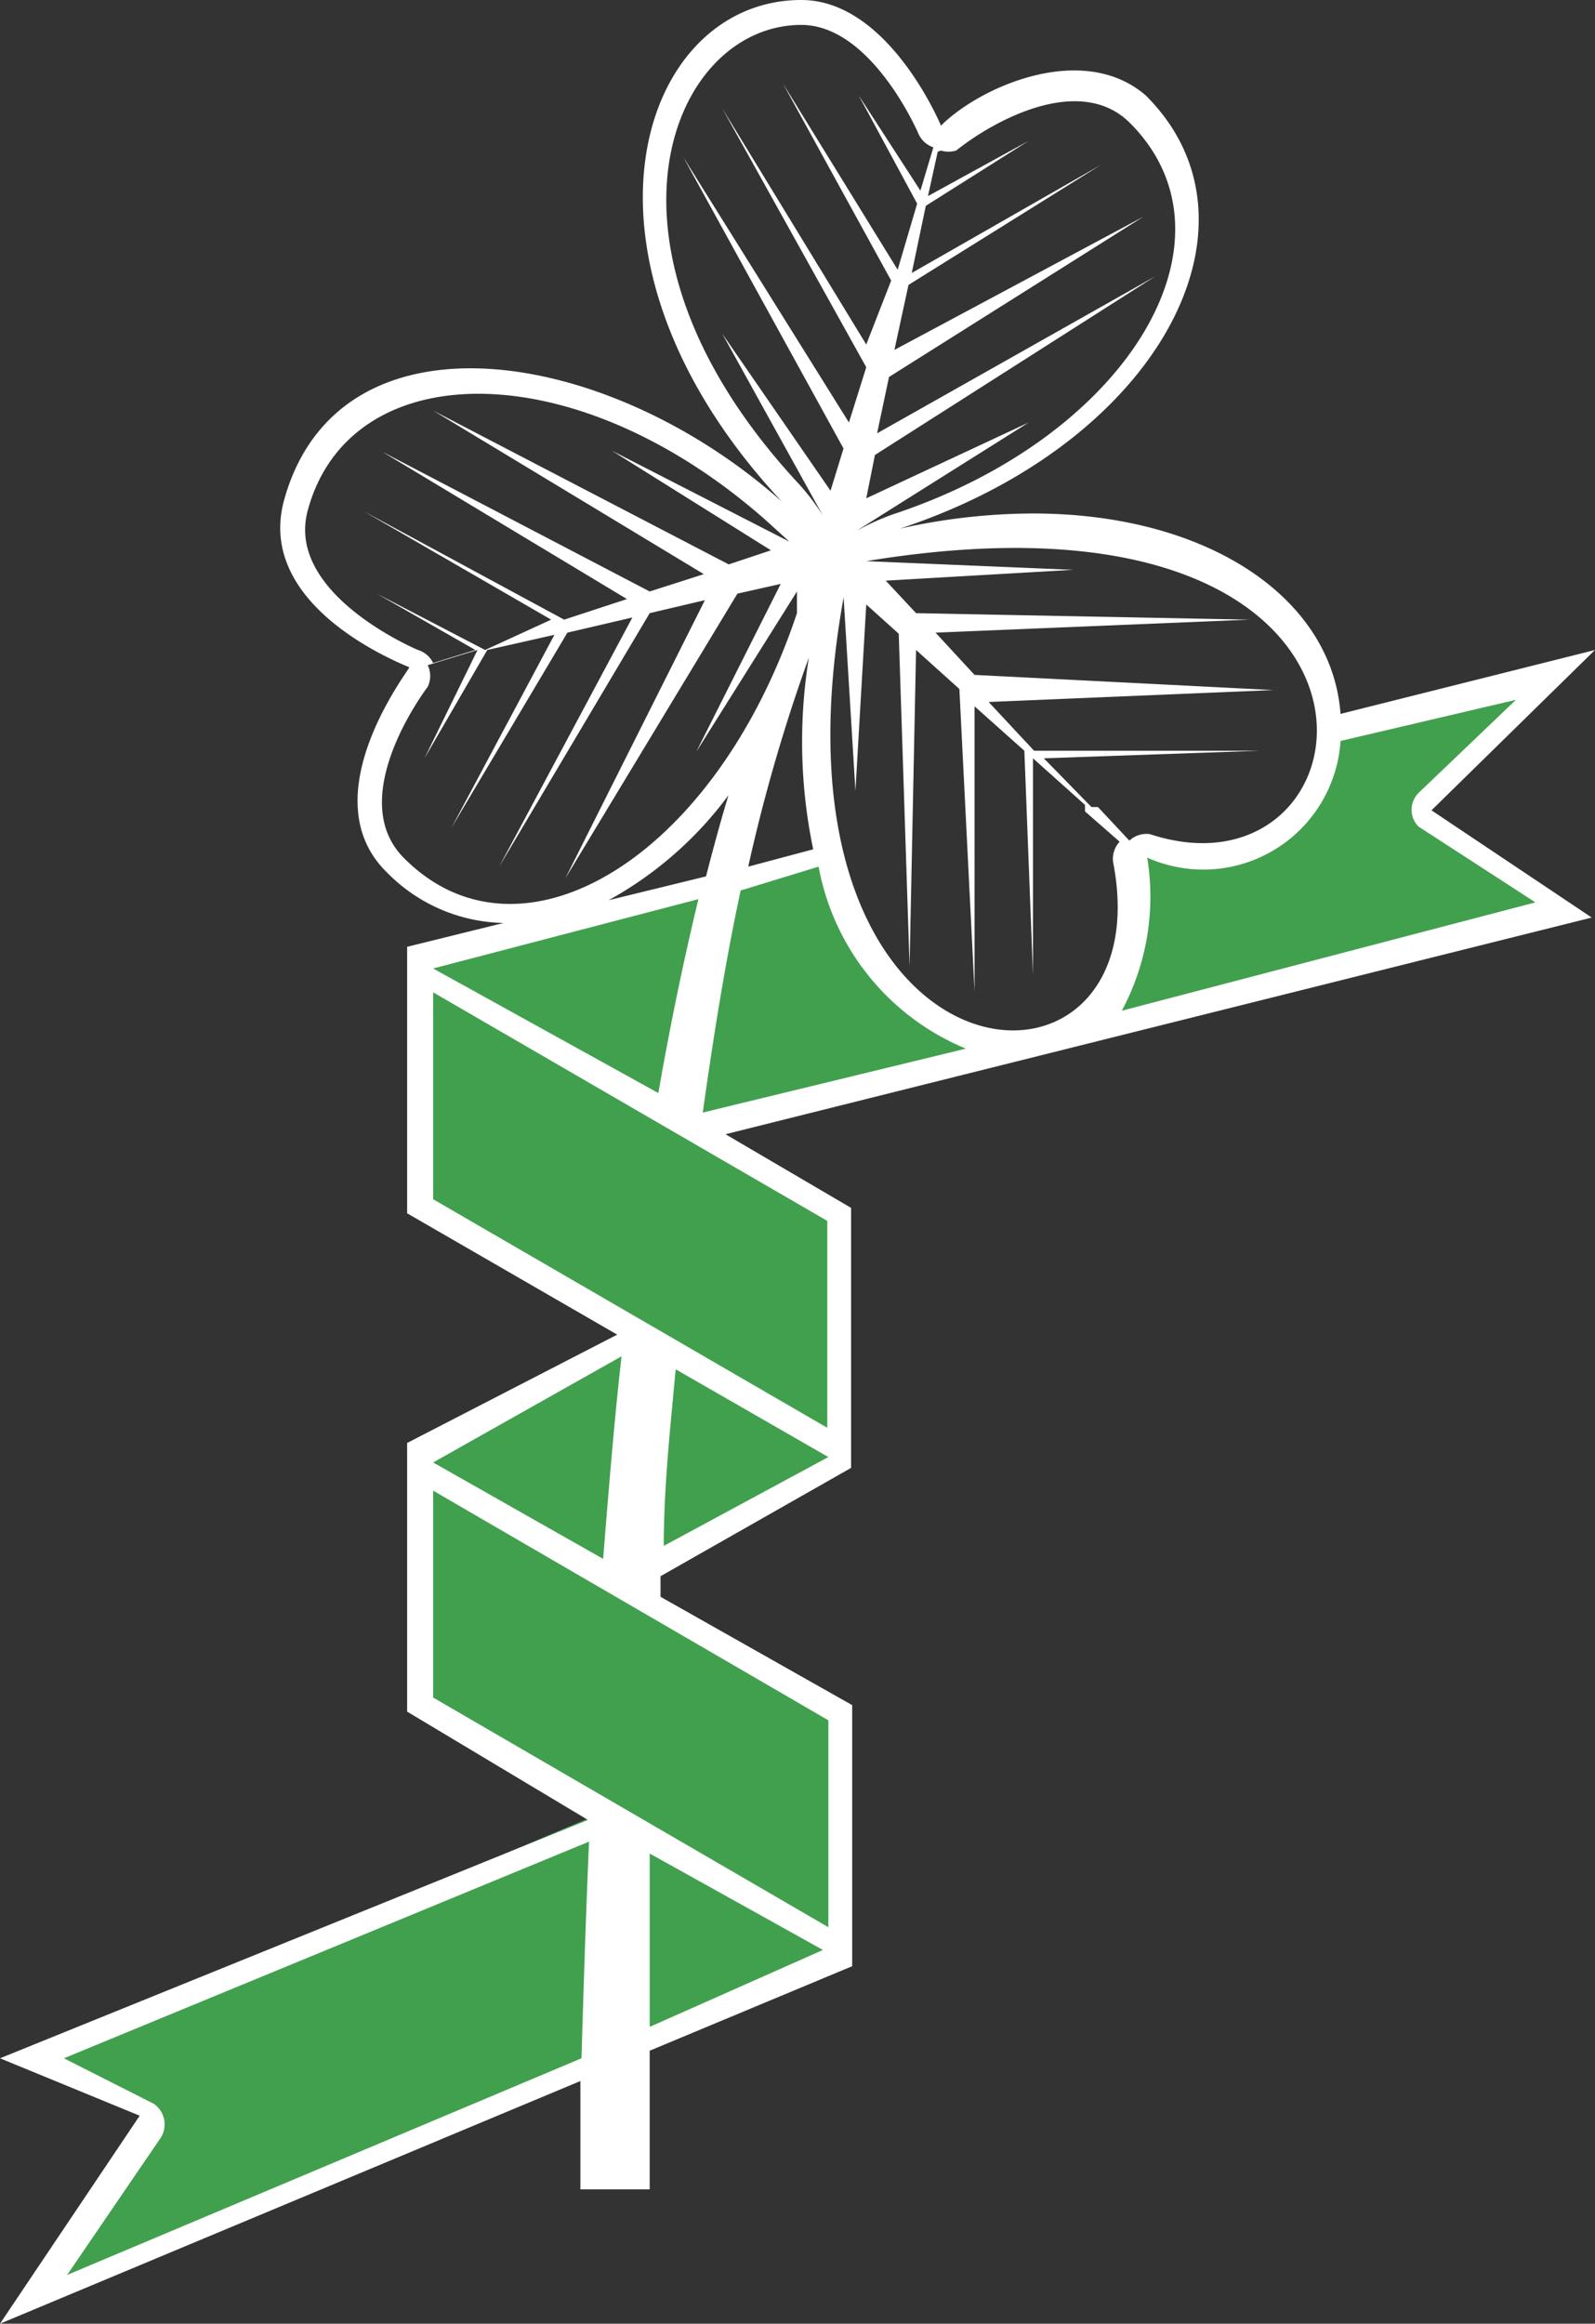 <svg xmlns="http://www.w3.org/2000/svg" viewBox="0 0 14.73 21.45"><rect x="0" y="0" width="14.73" height="21.45" fill="#333333" stroke="none"/><title>Depositphotos_84850228_11</title><g data-name="Layer 2"><g data-name="Layer 1"><g data-name="Layer 2"><g data-name="Layer 1-2"><path d="M9.39 9.68A1.58 1.58 0 0 1 8.15 9a2.9 2.9 0 0 1-.54-1.15l-3.77.94v2.32l2 1.17-2 1.09v2.34l1.77 1L.21 19l1.2.5-1.19 1.78 7.58-3.17v-2.32l-2-1.17 2-1.09v-2.34l-1.31-.75 3.14-.78z" fill="#41a04e"/><path d="M13.09 7.49l1.37-1.31-2.16.54a1.62 1.62 0 0 1 0 .41c-.16.64-.92.74-1.35.74h-.44V8s.2 1.35-.62 1.64l4.65-1.16z" fill="#41a04e"/><path d="M13.22 7.48L14.73 6l-2.35.59c-.08-1.08-1.24-1.85-2.84-1.85a5.65 5.65 0 0 0-1.23.14c2.4-.79 3.46-2.82 2.27-4-.58-.5-1.53-.08-1.89.28 0 0-.48-1.16-1.29-1.16-1.5 0-2.28 2.38-.18 4.63-1.63-1.45-4.11-1.82-4.6 0-.26 1 1.15 1.52 1.16 1.53s-.93 1.2-.2 1.9a1.55 1.55 0 0 0 1.07.46l-.89.22v2.46l1.94 1.12-1.94 1v2.48l1.67 1L0 19l1.29.53L0 21.45l5.36-2.24v1H6v-1.28l1.87-.78v-2.41l-1.77-1v-.19l1.76-1v-2.4l-1.16-.68 8-2zm-2.6.22a.23.23 0 0 0-.19.06l-.29-.31h-.06L9.64 7l2-.07H9.55l-.42-.45 2.63-.11L9 6.23l-.36-.39 2.9-.12-3.08-.06-.28-.3 1.73-.1L8 5.18c5.29-.87 4.78 3.23 2.62 2.52zM8.69 1.39a.25.25 0 0 0 .14 0c.35-.28 1.14-.71 1.6-.26 1.08 1.07 0 2.9-2.19 3.62a2.33 2.33 0 0 0-.33.15l1.59-1-1.5.7.08-.4 2.59-1.65L8.1 4l.11-.52L10.56 2l-2.3 1.23.13-.6 1.78-1.11-1.75 1 .13-.62.95-.6-.93.51.09-.41zM7.4.23c.65 0 1.08 1 1.08 1a.23.23 0 0 0 .14.13l-.12.4-.57-.88.54 1-.18.61L7.23.77l1 1.82-.23.59L6.67 1 8 3.39l-.16.51-1.53-2.45 1.48 2.69-.12.39-1-1.45.93 1.68a2.07 2.07 0 0 0-.22-.29C5.34 2.28 6.2.23 7.4.23zm.11 7.61l-.6.16a15.7 15.7 0 0 1 .56-1.93 4.86 4.86 0 0 0 .04 1.77zM2.84 4.72c.38-1.44 2.46-1.48 4.23.08l.22.2-1.64-.84 1.47.92-.39.13L4 3.79 6.5 5.3l-.5.16-2.47-1.29 2.26 1.36-.58.19-1.85-1 1.73 1-.61.28-1-.52.91.52-.39.12A.23.23 0 0 0 3.86 6s-1.22-.51-1.02-1.28zm.9 3.21c-.58-.56.21-1.59.21-1.59a.23.23 0 0 0 0-.2L4.41 6l-.49 1 .58-1 .62-.14-.95 1.78 1.07-1.8.6-.14L4.61 8 6 5.66l.51-.12-1.29 2.57 1.59-2.63.4-.09-.78 1.55.93-1.48v.2C6.61 7.91 4.82 9 3.74 7.93zm3-.63c-.08.26-.15.52-.22.79l-.9.22a3.43 3.43 0 0 0 1.13-1zm-.29 1q-.21.87-.37 1.79L4 8.94zm-.71 4.22c-.07.62-.12 1.25-.17 1.87L4 13.5zM5.37 19L.62 21l.86-1.26a.23.23 0 0 0-.06-.32L.59 19l4.85-2c-.03.68-.05 1.34-.07 2zm.63-.29v-1.6l1.6.89zm1.65-2.83v1.91L4 15.67v-1.91zm-1.52-1.61c0-.54.06-1.09.11-1.63l1.41.81zm1.51-3v1.91L4 11.07V9.16zm-1.15-1c.1-.71.21-1.4.35-2.05L7.56 8a2.26 2.26 0 0 0 1.36 1.68zm1.3-4.77l.11 1.8.1-1.72.3.27.1 3.07L8.46 6l.4.36L9 9.15V6.52l.46.41L9.54 9V7l.48.43v.06l.32.28a.23.23 0 0 0-.06.19c.48 2.48-3.33 2.21-2.49-2.44zm2.79 2.41a1.27 1.27 0 0 0 1.8-1.07L14 6.46l-.9.86a.22.22 0 0 0 0 .31l1.08.7-3.82 1a2.23 2.23 0 0 0 .23-1.44z" fill="#fff"/></g></g></g></g></svg>